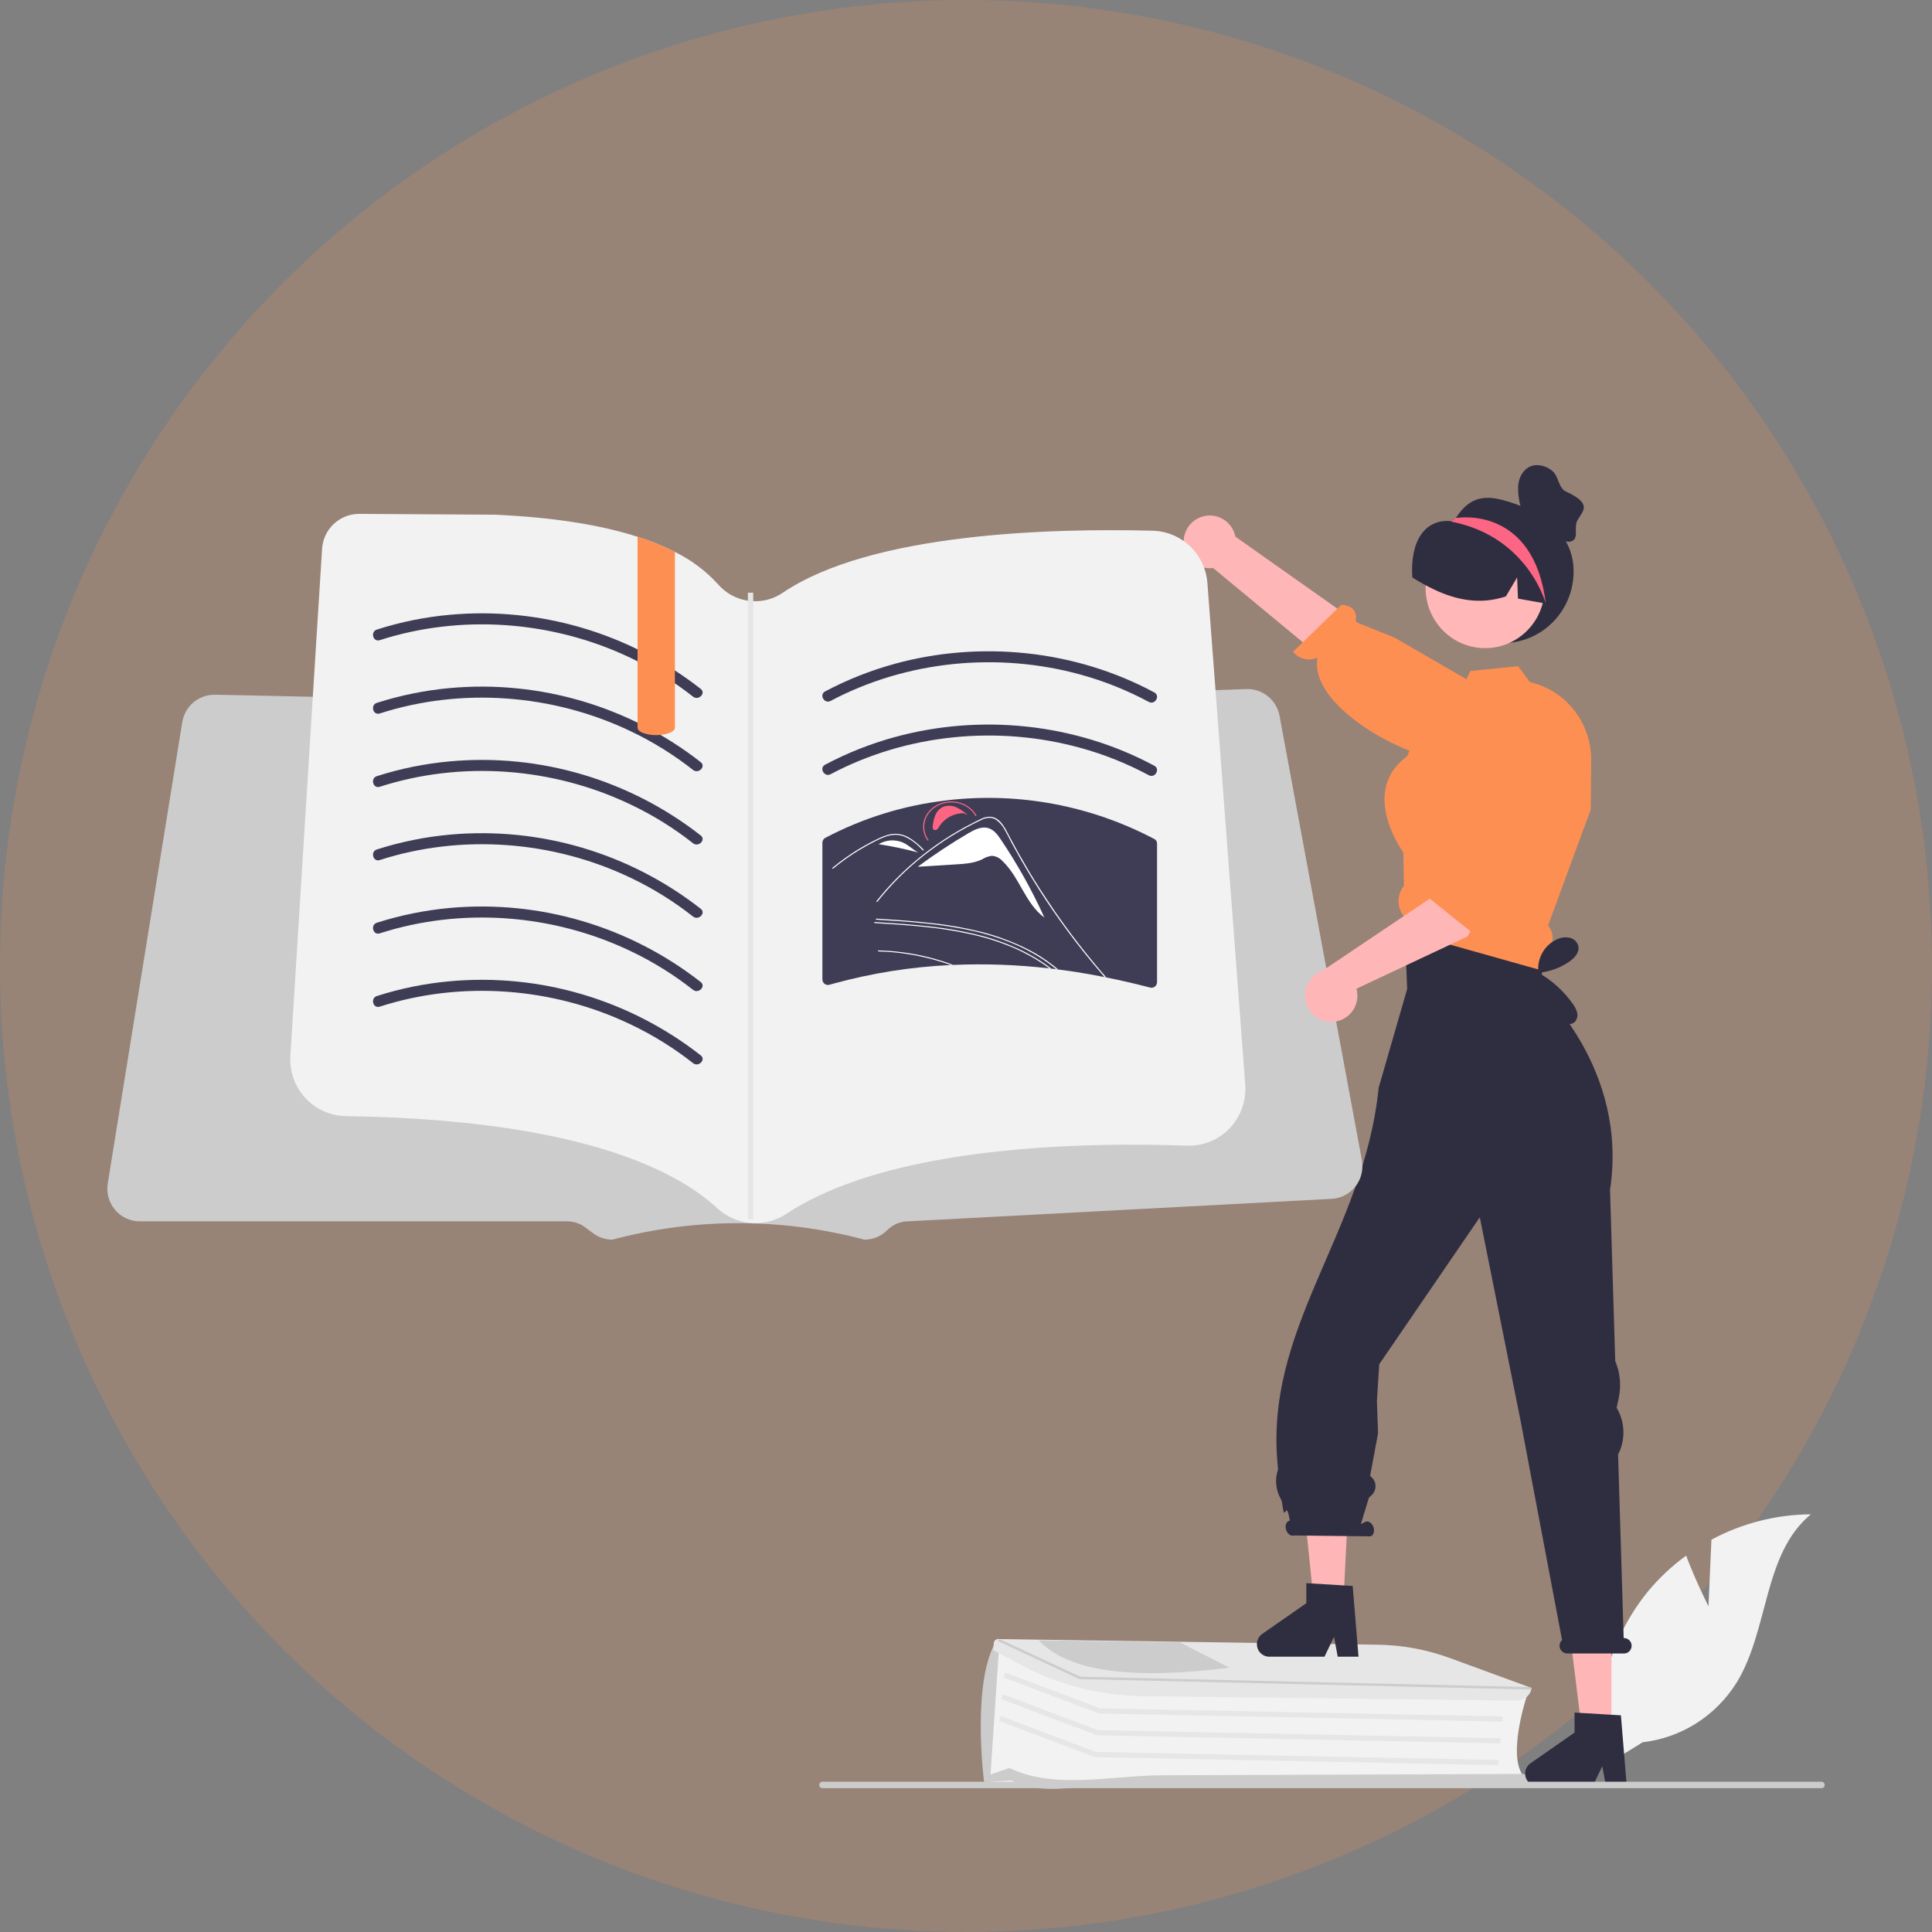 <svg width="54" height="54" viewBox="0 0 54 54" fill="none" xmlns="http://www.w3.org/2000/svg">
<rect x="0" y="0" width="54" height="54" fill="#808080" stroke="none"/>
<circle cx="27" cy="27" r="27" fill="#FD8F52" fill-opacity="0.19"/>
<g clip-path="url(#clip0_15_750)">
<path d="M47.752 44.895L47.835 43.035C48.69 42.575 49.644 42.331 50.614 42.326C49.279 43.426 49.446 45.547 48.541 47.027C48.255 47.486 47.87 47.875 47.416 48.164C46.961 48.453 46.447 48.635 45.913 48.697L44.796 49.386C44.642 48.525 44.676 47.64 44.895 46.793C45.113 45.946 45.511 45.157 46.062 44.48C46.374 44.103 46.732 43.767 47.128 43.481C47.395 44.192 47.752 44.895 47.752 44.895Z" fill="#F2F2F2"/>
<path d="M30.814 49.849C30.245 49.808 30.097 49.922 29.236 49.849H27.658L27.863 46.042L30.348 47.045L42.693 47.351L42.686 47.372C42.681 47.388 42.132 49.005 42.561 49.617L42.579 49.642L42.544 49.643L31.219 49.747C31.095 49.748 30.937 49.858 30.814 49.849Z" fill="#F2F2F2"/>
<path d="M31.454 49.899C30.355 49.82 29.218 50.251 28.268 49.765L27.509 49.811L27.506 49.804C27.5 49.787 27.142 46.942 27.867 45.839L27.899 45.79L27.924 46.051L27.685 49.596L28.214 49.417C29.501 50.028 31.031 49.625 32.504 49.619L42.526 49.582C42.736 49.581 42.91 49.725 42.916 49.904L42.916 49.922L32.06 49.921C31.857 49.921 31.656 49.913 31.454 49.899Z" fill="#CCCCCC"/>
<path d="M41.997 48.119L30.719 47.893L30.708 47.889L28.043 46.882L28.094 46.746L30.747 47.749L42 47.974L41.997 48.119Z" fill="#E6E6E6"/>
<path d="M41.937 48.728L30.659 48.502L30.648 48.497L27.983 47.49L28.034 47.355L30.687 48.358L41.94 48.583L41.937 48.728Z" fill="#E6E6E6"/>
<path d="M41.877 49.337L30.599 49.111L30.588 49.106L27.923 48.099L27.973 47.964L30.627 48.967L41.88 49.192L41.877 49.337Z" fill="#E6E6E6"/>
<path d="M31.532 47.39C30.487 47.319 29.467 47.029 28.539 46.539L27.757 46.121L27.778 45.914C27.783 45.884 27.8 45.857 27.824 45.838C27.849 45.819 27.879 45.81 27.91 45.813L27.979 45.813L38.496 45.97C39.184 45.978 39.867 46.103 40.514 46.339L42.806 47.178L42.804 47.19C42.785 47.385 42.591 47.535 42.361 47.532L32.001 47.41C31.844 47.408 31.688 47.401 31.532 47.39Z" fill="#E6E6E6"/>
<path d="M42.784 47.222L42.781 47.222L30.169 46.931L30.16 46.927L27.886 45.865L27.909 45.83L27.978 45.831L30.19 46.864L42.685 47.152L42.786 47.154L42.784 47.222Z" fill="#CCCCCC"/>
<path d="M32.978 45.905L32.818 45.903L29.204 45.849L29.032 45.846C29.858 46.733 31.684 46.954 34.361 46.611L32.978 45.905Z" fill="#CCCCCC"/>
<path d="M43.141 24.702L43.362 25.219L43.001 27.056L39.325 26.54L39.354 24.301L39.428 23.811L43.141 24.702Z" fill="#FFB6B6"/>
<path d="M45.041 48.504H44.229L43.843 45.35H45.041V48.504Z" fill="#FFB6B6"/>
<path d="M42.628 49.572C42.628 49.664 42.664 49.753 42.73 49.819C42.794 49.884 42.883 49.921 42.974 49.921H44.518L44.784 49.367L44.887 49.921H45.468L45.305 47.944L45.041 47.928L44.152 47.875L44.009 47.866V48.426L42.778 49.284C42.731 49.316 42.694 49.359 42.668 49.409C42.642 49.459 42.628 49.515 42.628 49.572Z" fill="#2F2E41"/>
<path d="M37.544 44.888H36.732L36.255 40.244L37.779 40.153L37.544 44.888Z" fill="#FFB6B6"/>
<path d="M35.131 45.956C35.131 46.048 35.167 46.137 35.232 46.203C35.297 46.268 35.385 46.305 35.477 46.305H37.02L37.286 45.752L37.39 46.305H37.971L37.808 44.328L37.572 44.314L36.668 44.259L36.512 44.25V44.81L35.28 45.668C35.234 45.7 35.197 45.743 35.17 45.793C35.144 45.843 35.131 45.899 35.131 45.956Z" fill="#2F2E41"/>
<path d="M45.385 45.784H45.382L45.226 40.655C45.327 40.459 45.378 40.241 45.375 40.02C45.372 39.798 45.315 39.581 45.208 39.388L45.186 39.347L45.244 39.077C45.318 38.729 45.284 38.367 45.146 38.039L45.001 33.255C45.52 29.858 43.043 27.642 43.043 27.642L43.27 25.862L39.263 25.954L39.331 27.642L38.534 30.403C38.115 34.522 35.292 37.111 35.721 41.05C35.722 41.062 35.721 41.073 35.717 41.084C35.673 41.217 35.658 41.358 35.672 41.498C35.685 41.638 35.728 41.773 35.797 41.895C35.815 41.926 35.827 41.96 35.833 41.996C35.922 42.686 35.933 41.813 36.05 42.497L36.028 42.509C35.946 42.537 35.91 42.652 35.949 42.765C35.988 42.878 36.086 42.946 36.167 42.917L38.31 42.941C38.392 42.912 38.427 42.797 38.389 42.684C38.35 42.572 38.252 42.503 38.17 42.532L38.037 42.6L38.26 41.864L38.338 41.791C38.375 41.756 38.404 41.712 38.423 41.664C38.441 41.616 38.449 41.564 38.445 41.513C38.441 41.461 38.425 41.411 38.399 41.367C38.373 41.322 38.337 41.284 38.295 41.255L38.517 40.06L38.485 39.156L38.55 38.131L41.361 34.024L42.498 39.697L43.66 45.841C43.633 45.866 43.613 45.897 43.601 45.932C43.589 45.967 43.587 46.004 43.594 46.04C43.604 46.091 43.632 46.136 43.672 46.168C43.712 46.2 43.762 46.217 43.813 46.216H45.391C45.424 46.216 45.456 46.209 45.486 46.194C45.516 46.179 45.541 46.157 45.561 46.131C45.581 46.104 45.595 46.073 45.601 46.041C45.608 46.008 45.606 45.974 45.597 45.942C45.584 45.896 45.556 45.855 45.518 45.827C45.479 45.798 45.433 45.783 45.385 45.784Z" fill="#2F2E41"/>
<path d="M43.983 15.975C43.983 16.303 43.903 16.625 43.751 16.914C43.598 17.203 43.378 17.451 43.109 17.634C42.84 17.817 42.53 17.931 42.207 17.965C41.884 18 41.557 17.954 41.256 17.831C40.955 17.709 40.688 17.514 40.479 17.263C40.27 17.012 40.126 16.714 40.058 16.393C39.99 16.073 40.001 15.741 40.09 15.426C40.18 15.111 40.344 14.823 40.57 14.588L40.579 14.578C40.595 14.561 40.611 14.544 40.628 14.528L40.628 14.528L40.628 14.528L40.628 14.528L40.629 14.528C40.651 14.511 40.672 14.492 40.691 14.471C40.959 14.094 41.263 13.777 41.998 13.975C43.057 14.259 43.983 14.87 43.983 15.975Z" fill="#2F2E41"/>
<path d="M33.083 15.119C33.079 15.226 33.097 15.333 33.138 15.431C33.179 15.53 33.241 15.619 33.319 15.691C33.398 15.763 33.491 15.817 33.593 15.849C33.694 15.881 33.801 15.89 33.906 15.876L39.023 20.11L39.805 18.725L34.529 14.999C34.494 14.822 34.395 14.664 34.252 14.556C34.109 14.448 33.932 14.396 33.753 14.411C33.575 14.426 33.408 14.506 33.285 14.636C33.161 14.767 33.09 14.939 33.083 15.119Z" fill="#FFB6B6"/>
<path d="M41.184 21.359C41.184 21.359 41.182 21.206 40.369 21.212C39.359 21.219 36.578 19.758 36.822 18.381C36.706 18.434 36.577 18.446 36.453 18.416C36.33 18.387 36.22 18.316 36.141 18.217L37.495 16.903C37.92 16.931 37.924 17.218 37.888 17.383L38.976 17.819L41.809 19.46L41.309 21.109L41.184 21.359Z" fill="#FD8F52"/>
<path d="M41.509 18.116C42.428 18.116 43.173 17.364 43.173 16.438C43.173 15.512 42.428 14.761 41.509 14.761C40.59 14.761 39.846 15.512 39.846 16.438C39.846 17.364 40.59 18.116 41.509 18.116Z" fill="#FFB7B7"/>
<path d="M39.223 24.782C39.131 24.905 39.084 25.057 39.09 25.211C39.096 25.366 39.154 25.513 39.255 25.63C39.256 25.679 39.263 25.726 39.333 25.903C39.342 25.92 39.352 25.936 39.364 25.951C39.367 25.955 39.369 25.958 39.372 25.962C39.444 26.057 39.546 26.125 39.66 26.158L42.706 27.015L43.109 27.128L43.179 27.148L43.218 26.593C43.309 26.517 43.37 26.412 43.39 26.295C43.409 26.178 43.387 26.058 43.327 25.956L43.271 25.862L43.598 24.976L43.629 24.888L44.463 22.625L44.464 22.474L44.465 22.319L44.474 21.231C44.474 20.888 44.396 20.55 44.245 20.243C44.094 19.936 43.874 19.669 43.603 19.461C43.357 19.271 43.072 19.137 42.77 19.068L42.763 19.067L42.434 18.62L41.097 18.754L40.986 18.983L40.852 19.259L39.883 19.84L39.552 20.616L39.328 21.141C38.982 21.392 38.775 21.714 38.716 22.098C38.589 22.913 39.155 23.729 39.223 23.823L39.24 24.759L39.223 24.782Z" fill="#FD8F52"/>
<path d="M43.251 16.878C43.236 16.875 43.221 16.872 43.206 16.87C42.946 16.823 42.686 16.778 42.428 16.731L42.404 16.139L42.09 16.669C41.375 16.908 40.706 16.773 40.077 16.474C39.869 16.375 39.668 16.263 39.474 16.139C39.41 15.139 39.811 14.499 40.557 14.566C40.584 14.569 40.604 14.54 40.628 14.528L40.628 14.528L40.628 14.528L40.628 14.528L40.629 14.528C40.669 14.508 40.71 14.49 40.752 14.473C41.075 14.346 41.427 14.314 41.767 14.38C42.108 14.447 42.423 14.61 42.675 14.849C43.183 15.338 43.412 16.146 43.251 16.878Z" fill="#2F2E41"/>
<path d="M43.206 16.87C43.206 16.87 42.713 15.015 40.6 14.587C40.597 14.586 40.59 14.583 40.579 14.578C40.573 14.574 40.565 14.57 40.557 14.566C40.581 14.553 40.604 14.54 40.628 14.528L40.628 14.528L40.628 14.528L40.628 14.528L40.628 14.528C40.649 14.508 40.67 14.489 40.691 14.471L40.752 14.473C40.752 14.473 42.871 14.135 43.206 16.87Z" fill="#FD6584"/>
<path d="M44.018 28.562C43.979 28.596 43.931 28.618 43.881 28.626C43.83 28.634 43.778 28.629 43.73 28.609C43.635 28.569 43.551 28.506 43.484 28.427C43.21 28.138 43.015 27.783 42.916 27.395L43.007 27.232C42.971 27.03 43.005 26.822 43.103 26.642C43.2 26.462 43.356 26.321 43.544 26.243C43.651 26.197 43.77 26.187 43.883 26.213C43.939 26.227 43.99 26.256 44.032 26.297C44.073 26.338 44.102 26.39 44.116 26.446C44.152 26.621 44.007 26.779 43.86 26.88C43.605 27.055 43.31 27.161 43.003 27.189C43.379 27.403 43.703 27.697 43.955 28.05C44.013 28.124 44.055 28.209 44.081 28.3C44.093 28.345 44.093 28.393 44.082 28.439C44.071 28.485 44.049 28.527 44.018 28.562Z" fill="#2F2E41"/>
<path d="M22.987 49.98H50.911C50.934 49.98 50.957 49.971 50.974 49.954C50.991 49.937 51 49.914 51 49.89C51 49.866 50.991 49.843 50.974 49.827C50.957 49.81 50.934 49.8 50.911 49.8H22.987C22.964 49.8 22.941 49.81 22.924 49.827C22.907 49.843 22.898 49.866 22.898 49.89C22.898 49.914 22.907 49.937 22.924 49.954C22.941 49.971 22.964 49.98 22.987 49.98Z" fill="#CCCCCC"/>
<path d="M30.403 26.796V26.843C30.303 26.724 30.2 26.607 30.098 26.489C30.056 26.44 30.013 26.39 29.97 26.341C29.79 26.134 29.608 25.928 29.425 25.723C29.241 25.518 29.057 25.313 28.871 25.109C28.826 25.06 28.782 25.011 28.736 24.962C28.699 24.92 28.66 24.882 28.617 24.847C28.574 24.811 28.525 24.783 28.472 24.766C28.411 24.749 28.346 24.748 28.285 24.764C28.215 24.78 28.148 24.806 28.08 24.827C28.009 24.851 27.94 24.873 27.87 24.896C27.73 24.942 27.591 24.988 27.451 25.034C27.449 25.035 27.447 25.035 27.445 25.035C27.444 25.035 27.442 25.035 27.44 25.034C27.438 25.034 27.437 25.032 27.436 25.031C27.434 25.03 27.433 25.028 27.433 25.026L27.432 25.026C27.432 25.024 27.431 25.022 27.431 25.02C27.431 25.018 27.432 25.016 27.433 25.014C27.434 25.012 27.435 25.01 27.437 25.009C27.439 25.008 27.441 25.007 27.442 25.007C27.477 24.995 27.513 24.984 27.548 24.973C27.689 24.926 27.83 24.88 27.971 24.834C28.041 24.81 28.111 24.787 28.181 24.765C28.246 24.74 28.315 24.726 28.384 24.724C28.498 24.732 28.604 24.782 28.683 24.865C28.727 24.906 28.766 24.949 28.806 24.993C28.853 25.044 28.899 25.096 28.946 25.147C29.134 25.354 29.321 25.561 29.506 25.77C29.692 25.979 29.876 26.188 30.059 26.398C30.072 26.413 30.085 26.428 30.098 26.444C30.201 26.561 30.302 26.678 30.403 26.796Z" fill="white"/>
<path d="M28.601 25.035C28.563 24.986 28.512 24.947 28.453 24.925L28.396 24.927C28.849 25.638 29.443 26.248 30.141 26.717C29.628 26.157 29.114 25.596 28.601 25.035Z" fill="white"/>
<path d="M38.065 32.429L35.763 20.004C35.724 19.799 35.616 19.614 35.459 19.478C35.301 19.343 35.103 19.266 34.896 19.259C34.877 19.259 34.859 19.259 34.84 19.259L33.272 19.316L33.103 19.322L32.321 19.35L32.152 19.356L31.649 19.374L21.499 19.742C21.484 19.743 21.468 19.743 21.453 19.742L19.179 19.694L18.337 19.677L18.31 19.676L17.689 19.663L12.276 19.55L10.841 19.519L10.133 19.505L9.963 19.501L9.156 19.484L8.987 19.48L8.162 19.463L7.992 19.459L7.085 19.44L6.943 19.437L6.134 19.42L6.006 19.418H5.988C5.773 19.419 5.565 19.496 5.402 19.636C5.238 19.777 5.129 19.971 5.094 20.184L3.012 33.077C2.991 33.208 2.998 33.342 3.033 33.469C3.068 33.597 3.131 33.715 3.216 33.816C3.301 33.917 3.406 33.998 3.526 34.053C3.645 34.109 3.774 34.137 3.906 34.137H15.86C16.036 34.138 16.207 34.195 16.349 34.3L16.576 34.469C16.732 34.585 16.921 34.648 17.115 34.649C19.424 34.034 21.851 34.034 24.16 34.649C24.279 34.649 24.397 34.625 24.507 34.58C24.617 34.533 24.717 34.466 24.801 34.381C24.944 34.236 25.136 34.15 25.338 34.139L37.222 33.508C37.351 33.501 37.477 33.467 37.591 33.407C37.706 33.347 37.806 33.263 37.886 33.161C37.966 33.059 38.023 32.941 38.054 32.814C38.085 32.688 38.088 32.556 38.065 32.429Z" fill="#CCCCCC"/>
<path d="M34.808 30.491C34.793 30.912 34.612 31.31 34.306 31.597C34 31.884 33.594 32.036 33.176 32.021C32.486 31.997 31.663 31.984 30.769 32.003C27.85 32.066 24.183 32.471 21.978 33.928C21.701 34.111 21.373 34.202 21.042 34.187C21.017 34.185 20.994 34.184 20.969 34.181C20.626 34.15 20.302 34.005 20.048 33.77C18.833 32.649 16.046 31.292 9.667 31.196C9.641 31.196 9.615 31.195 9.589 31.193C9.383 31.18 9.181 31.126 8.995 31.034C8.809 30.942 8.643 30.814 8.506 30.658C8.369 30.501 8.264 30.319 8.197 30.122C8.13 29.924 8.103 29.715 8.116 29.507L8.743 19.476L8.837 17.972L9.002 15.342C9.018 15.077 9.134 14.828 9.326 14.647C9.518 14.465 9.771 14.364 10.035 14.363H10.041L13.841 14.386C15.442 14.459 16.768 14.665 17.82 15.003C18.179 15.115 18.528 15.257 18.864 15.427C19.323 15.651 19.735 15.961 20.079 16.341C20.293 16.584 20.585 16.743 20.904 16.79C20.953 16.798 21.003 16.802 21.053 16.804C21.347 16.816 21.637 16.733 21.88 16.566C24.363 14.888 29.422 14.761 32.216 14.834C32.606 14.843 32.98 14.998 33.263 15.27C33.546 15.541 33.719 15.909 33.748 16.302L33.861 17.799L33.974 19.29L34.624 27.913L34.804 30.312C34.809 30.371 34.81 30.431 34.808 30.491Z" fill="#F2F2F2"/>
<path d="M10.613 17.893C12.903 17.157 15.458 17.352 17.627 18.389C18.247 18.684 18.831 19.047 19.371 19.472C19.523 19.593 19.74 19.377 19.586 19.255C17.593 17.696 15.09 16.956 12.578 17.183C11.883 17.245 11.197 17.384 10.532 17.597C10.346 17.657 10.425 17.954 10.613 17.893Z" fill="#3F3D56"/>
<path d="M23.215 19.591C25.344 18.463 27.893 18.217 30.209 18.857C30.869 19.039 31.506 19.295 32.11 19.619C32.283 19.712 32.437 19.447 32.264 19.354C30.058 18.167 27.409 17.894 25 18.556C24.328 18.741 23.677 18.999 23.061 19.326C22.887 19.418 23.041 19.683 23.215 19.591Z" fill="#3F3D56"/>
<path d="M23.215 21.64C25.344 20.511 27.893 20.265 30.209 20.906C30.869 21.088 31.506 21.344 32.11 21.668C32.283 21.761 32.437 21.496 32.264 21.403C30.058 20.216 27.409 19.942 25 20.604C24.328 20.789 23.677 21.047 23.061 21.374C22.887 21.466 23.041 21.732 23.215 21.64Z" fill="#3F3D56"/>
<path d="M32.339 23.578C32.34 23.552 32.334 23.526 32.321 23.503C32.307 23.48 32.287 23.462 32.264 23.451C30.496 22.518 28.492 22.14 26.509 22.364C26.497 22.365 26.485 22.367 26.472 22.368H26.471C26.459 22.369 26.447 22.371 26.435 22.374C25.256 22.511 24.112 22.866 23.061 23.422C23.038 23.436 23.019 23.456 23.006 23.479C22.993 23.503 22.986 23.529 22.986 23.556V27.378C22.986 27.401 22.992 27.424 23.002 27.445C23.013 27.466 23.028 27.484 23.047 27.499C23.065 27.513 23.087 27.523 23.11 27.527C23.133 27.532 23.156 27.531 23.179 27.525C23.226 27.512 23.272 27.498 23.32 27.486C24.383 27.196 25.473 27.024 26.573 26.973C26.596 26.972 26.62 26.971 26.644 26.97C27.54 26.931 28.437 26.964 29.328 27.067C29.346 27.068 29.365 27.07 29.383 27.073C29.429 27.078 29.476 27.084 29.521 27.09C29.54 27.092 29.557 27.094 29.574 27.097C29.752 27.119 29.929 27.145 30.106 27.172C30.361 27.214 30.617 27.259 30.873 27.31C30.889 27.313 30.905 27.317 30.922 27.32C31.332 27.402 31.74 27.497 32.147 27.603C32.169 27.609 32.193 27.609 32.216 27.605C32.239 27.6 32.26 27.59 32.279 27.576C32.297 27.561 32.313 27.543 32.323 27.522C32.334 27.501 32.339 27.478 32.34 27.454V23.584C32.34 23.582 32.34 23.58 32.339 23.578Z" fill="#3F3D56"/>
<path d="M26.748 22.573C26.637 22.518 26.509 22.506 26.389 22.541C26.336 22.561 26.288 22.591 26.247 22.63C26.206 22.669 26.173 22.716 26.15 22.768C26.108 22.867 26.082 22.972 26.071 23.08C26.065 23.122 26.064 23.175 26.107 23.195C26.122 23.201 26.138 23.202 26.154 23.199C26.17 23.195 26.185 23.188 26.197 23.177C26.219 23.155 26.237 23.13 26.25 23.102C26.323 22.988 26.424 22.893 26.542 22.828C26.661 22.763 26.794 22.729 26.93 22.73L27.042 22.775C26.953 22.695 26.855 22.627 26.748 22.573Z" fill="#FF6582"/>
<path d="M27.966 23.454C27.879 23.324 27.775 23.186 27.613 23.143C27.425 23.094 27.233 23.192 27.069 23.288C26.583 23.573 26.112 23.885 25.659 24.22L25.659 24.226L26.712 24.16C26.965 24.145 27.227 24.127 27.451 24.019C27.532 23.968 27.622 23.935 27.716 23.92C27.774 23.923 27.831 23.938 27.884 23.963C27.936 23.989 27.983 24.025 28.022 24.069C28.507 24.532 28.647 25.241 29.192 25.648C28.845 24.883 28.435 24.149 27.966 23.454Z" fill="white"/>
<path d="M26.644 26.97C26.62 26.971 26.596 26.972 26.573 26.973C26.403 26.911 26.23 26.857 26.054 26.81C25.94 26.779 25.824 26.752 25.709 26.728C25.577 26.699 25.445 26.677 25.313 26.657C25.062 26.62 24.808 26.599 24.554 26.593C24.552 26.593 24.55 26.593 24.549 26.592C24.547 26.592 24.545 26.591 24.544 26.589C24.542 26.588 24.541 26.587 24.54 26.585C24.54 26.583 24.539 26.581 24.539 26.579C24.539 26.577 24.54 26.575 24.54 26.573C24.541 26.572 24.542 26.57 24.544 26.569C24.545 26.567 24.547 26.566 24.549 26.566C24.55 26.565 24.552 26.565 24.554 26.565C24.587 26.565 24.619 26.566 24.651 26.568C24.905 26.578 25.159 26.603 25.411 26.643C25.542 26.665 25.673 26.69 25.803 26.719C25.921 26.745 26.039 26.775 26.154 26.808C26.32 26.855 26.483 26.909 26.644 26.97Z" fill="white"/>
<path d="M29.574 27.097C29.557 27.094 29.54 27.092 29.521 27.09C29.451 27.031 29.38 26.976 29.306 26.922C29.214 26.854 29.118 26.791 29.021 26.731C28.805 26.599 28.579 26.483 28.346 26.385C27.977 26.23 27.596 26.109 27.206 26.022C26.761 25.924 26.311 25.853 25.858 25.809C25.405 25.762 24.95 25.733 24.494 25.705C24.475 25.704 24.474 25.675 24.494 25.676C24.551 25.68 24.608 25.683 24.666 25.687C25.126 25.716 25.587 25.749 26.044 25.801C26.497 25.85 26.947 25.929 27.39 26.037C27.768 26.131 28.137 26.259 28.493 26.419C28.698 26.511 28.896 26.618 29.087 26.737C29.207 26.814 29.324 26.896 29.436 26.983C29.483 27.02 29.53 27.057 29.574 27.097Z" fill="white"/>
<path d="M29.383 27.073C29.365 27.07 29.346 27.068 29.328 27.067C29.306 27.05 29.284 27.033 29.262 27.017C29.105 26.904 28.942 26.801 28.773 26.709C28.619 26.625 28.462 26.548 28.3 26.48C27.932 26.325 27.55 26.204 27.16 26.118C26.716 26.019 26.265 25.948 25.812 25.904C25.359 25.857 24.904 25.829 24.449 25.8C24.429 25.798 24.429 25.77 24.449 25.771C24.507 25.775 24.564 25.779 24.62 25.783C25.081 25.811 25.541 25.844 25.998 25.896C26.451 25.945 26.901 26.024 27.344 26.132C27.723 26.226 28.092 26.354 28.448 26.514C28.582 26.575 28.713 26.642 28.841 26.715C29.031 26.82 29.212 26.94 29.383 27.073Z" fill="white"/>
<path d="M30.922 27.32C30.905 27.317 30.889 27.313 30.873 27.31C30.855 27.29 30.837 27.27 30.82 27.249C30.733 27.148 30.646 27.046 30.561 26.942C30.225 26.539 29.906 26.123 29.605 25.699C29.347 25.336 29.102 24.966 28.87 24.589C28.76 24.411 28.653 24.231 28.548 24.048C28.467 23.907 28.388 23.765 28.311 23.623C28.288 23.582 28.267 23.541 28.245 23.5C28.196 23.404 28.146 23.307 28.093 23.212C28.036 23.095 27.951 22.994 27.847 22.917C27.795 22.881 27.735 22.861 27.672 22.856C27.584 22.857 27.498 22.879 27.421 22.922C26.852 23.189 26.316 23.52 25.822 23.91C25.34 24.288 24.904 24.722 24.524 25.204C24.512 25.218 24.485 25.205 24.497 25.189C24.542 25.132 24.589 25.075 24.636 25.018C25.001 24.582 25.413 24.188 25.864 23.841C25.865 23.84 25.867 23.84 25.868 23.838C25.908 23.807 25.947 23.776 25.988 23.746C26.24 23.559 26.501 23.387 26.772 23.23C26.91 23.149 27.052 23.072 27.196 23C27.232 22.981 27.268 22.963 27.305 22.945C27.341 22.927 27.378 22.909 27.414 22.892C27.487 22.855 27.566 22.833 27.647 22.828C27.93 22.823 28.075 23.11 28.175 23.304C28.207 23.364 28.239 23.425 28.271 23.485C28.393 23.713 28.52 23.941 28.652 24.165C28.732 24.305 28.816 24.443 28.9 24.58C29.021 24.776 29.145 24.969 29.274 25.162C29.274 25.162 29.274 25.162 29.274 25.162C29.274 25.162 29.274 25.163 29.274 25.163C29.274 25.163 29.274 25.163 29.274 25.163C29.274 25.163 29.274 25.163 29.275 25.163C29.424 25.39 29.579 25.614 29.74 25.836C30.015 26.216 30.304 26.587 30.606 26.95C30.709 27.075 30.815 27.199 30.922 27.32Z" fill="white"/>
<path d="M27.297 22.796L27.269 22.809C27.204 22.699 27.114 22.607 27.006 22.541C26.898 22.475 26.775 22.437 26.649 22.43C26.233 22.401 25.868 22.68 25.835 23.053C25.821 23.207 25.865 23.36 25.958 23.483L25.932 23.498C25.835 23.371 25.79 23.211 25.803 23.051C25.838 22.663 26.219 22.372 26.652 22.402C26.783 22.41 26.911 22.449 27.023 22.518C27.136 22.586 27.23 22.682 27.297 22.796Z" fill="#FF6582"/>
<path d="M25.241 23.551C25.132 23.504 25.013 23.483 24.895 23.49C24.776 23.498 24.66 23.534 24.558 23.595C24.932 23.653 25.302 23.73 25.667 23.828C25.516 23.748 25.397 23.623 25.241 23.551Z" fill="white"/>
<path d="M24.556 23.595L24.515 23.625C24.529 23.614 24.543 23.605 24.558 23.595L24.556 23.595Z" fill="white"/>
<path d="M25.794 23.769C25.778 23.752 25.761 23.736 25.745 23.72C25.619 23.581 25.466 23.469 25.297 23.389C25.21 23.352 25.118 23.333 25.024 23.332C24.928 23.335 24.832 23.353 24.741 23.388C24.699 23.403 24.657 23.42 24.616 23.439C24.569 23.46 24.523 23.483 24.477 23.505C24.391 23.548 24.306 23.593 24.223 23.639C24.056 23.732 23.895 23.831 23.738 23.938C23.657 23.993 23.578 24.05 23.5 24.109C23.428 24.163 23.357 24.22 23.288 24.277C23.273 24.29 23.251 24.27 23.266 24.257C23.284 24.242 23.303 24.227 23.321 24.212C23.373 24.17 23.426 24.128 23.48 24.087C23.578 24.013 23.679 23.942 23.782 23.873C23.943 23.766 24.109 23.667 24.281 23.574C24.367 23.528 24.454 23.484 24.542 23.442C24.569 23.429 24.596 23.417 24.623 23.405C24.685 23.377 24.749 23.353 24.815 23.335C24.909 23.308 25.008 23.299 25.105 23.309C25.198 23.321 25.289 23.349 25.372 23.392C25.539 23.486 25.689 23.607 25.816 23.749C25.83 23.762 25.808 23.782 25.794 23.769Z" fill="white"/>
<path d="M10.613 19.942C12.903 19.205 15.458 19.4 17.627 20.438C18.247 20.733 18.831 21.096 19.371 21.52C19.523 21.641 19.74 21.425 19.586 21.303C17.593 19.745 15.09 19.005 12.578 19.231C11.883 19.294 11.197 19.433 10.532 19.646C10.346 19.705 10.425 20.002 10.613 19.942Z" fill="#3F3D56"/>
<path d="M10.613 21.991C12.903 21.254 15.458 21.449 17.627 22.487C18.247 22.781 18.831 23.144 19.371 23.569C19.523 23.69 19.74 23.474 19.586 23.352C17.593 21.794 15.09 21.053 12.578 21.28C11.883 21.343 11.197 21.481 10.532 21.694C10.346 21.754 10.425 22.051 10.613 21.991Z" fill="#3F3D56"/>
<path d="M10.613 24.039C12.903 23.302 15.458 23.497 17.627 24.535C18.247 24.83 18.831 25.193 19.371 25.618C19.523 25.738 19.74 25.523 19.586 25.401C17.593 23.842 15.09 23.102 12.578 23.328C11.883 23.391 11.197 23.53 10.532 23.743C10.346 23.803 10.425 24.099 10.613 24.039Z" fill="#3F3D56"/>
<path d="M10.613 26.088C12.903 25.351 15.458 25.546 17.627 26.584C18.247 26.878 18.831 27.242 19.371 27.666C19.523 27.787 19.74 27.571 19.586 27.449C17.593 25.891 15.09 25.151 12.578 25.377C11.883 25.44 11.197 25.579 10.532 25.791C10.346 25.851 10.425 26.148 10.613 26.088Z" fill="#3F3D56"/>
<path d="M10.613 28.136C12.903 27.4 15.458 27.595 17.627 28.633C18.247 28.927 18.831 29.29 19.371 29.715C19.523 29.836 19.74 29.62 19.586 29.498C17.593 27.939 15.09 27.199 12.578 27.426C11.883 27.488 11.197 27.627 10.532 27.84C10.346 27.9 10.425 28.197 10.613 28.136Z" fill="#3F3D56"/>
<path d="M18.864 15.427V20.339C18.864 20.437 18.695 20.518 18.466 20.541C18.465 20.541 18.463 20.541 18.461 20.541C18.423 20.544 18.383 20.547 18.342 20.547C18.216 20.549 18.091 20.528 17.972 20.486C17.962 20.482 17.951 20.476 17.94 20.472C17.93 20.466 17.919 20.461 17.909 20.456C17.852 20.422 17.82 20.382 17.82 20.339V15.003C18.178 15.115 18.528 15.257 18.864 15.427Z" fill="#FD8F52"/>
<path d="M21.053 16.566H20.904V34.084H21.053V16.566Z" fill="#E6E6E6"/>
<path d="M37.28 28.558C37.386 28.548 37.488 28.515 37.58 28.461C37.672 28.407 37.751 28.334 37.811 28.246C37.872 28.158 37.912 28.057 37.93 27.952C37.948 27.846 37.943 27.738 37.915 27.634L41.012 26.177L42.876 23.136L41.411 22.54L40.153 24.99L36.969 27.129C36.8 27.188 36.658 27.308 36.571 27.465C36.484 27.622 36.457 27.806 36.495 27.983C36.533 28.159 36.634 28.315 36.779 28.421C36.924 28.527 37.102 28.576 37.28 28.558Z" fill="#FFB6B6"/>
<path d="M44.026 20.223C44.026 20.223 44.391 20.343 43.991 21.057C43.67 21.628 42.108 24.92 41.47 25.566C41.537 25.675 41.567 25.802 41.554 25.93C41.541 26.057 41.486 26.176 41.399 26.268L39.927 25.09C39.899 24.662 40.18 24.62 40.346 24.634L40.685 23.424L41.866 20.439L43.764 20.131L44.026 20.223Z" fill="#FD8F52"/>
<path d="M44.058 14.628C44.128 14.344 44.633 14.134 43.768 13.738C43.558 13.642 43.567 13.311 43.389 13.163C43.212 13.015 42.952 12.946 42.745 13.05C42.561 13.142 42.457 13.352 42.435 13.558C42.424 13.766 42.448 13.974 42.505 14.174L42.488 14.198C42.831 14.463 43.174 14.727 43.516 14.991C43.642 15.088 43.807 15.19 43.948 15.117C44.108 15.035 44.015 14.803 44.058 14.628Z" fill="#2F2E41"/>
</g>
<defs>
<clipPath id="clip0_15_750">
<rect width="48" height="37" fill="white" transform="translate(3 13)"/>
</clipPath>
</defs>
</svg>
